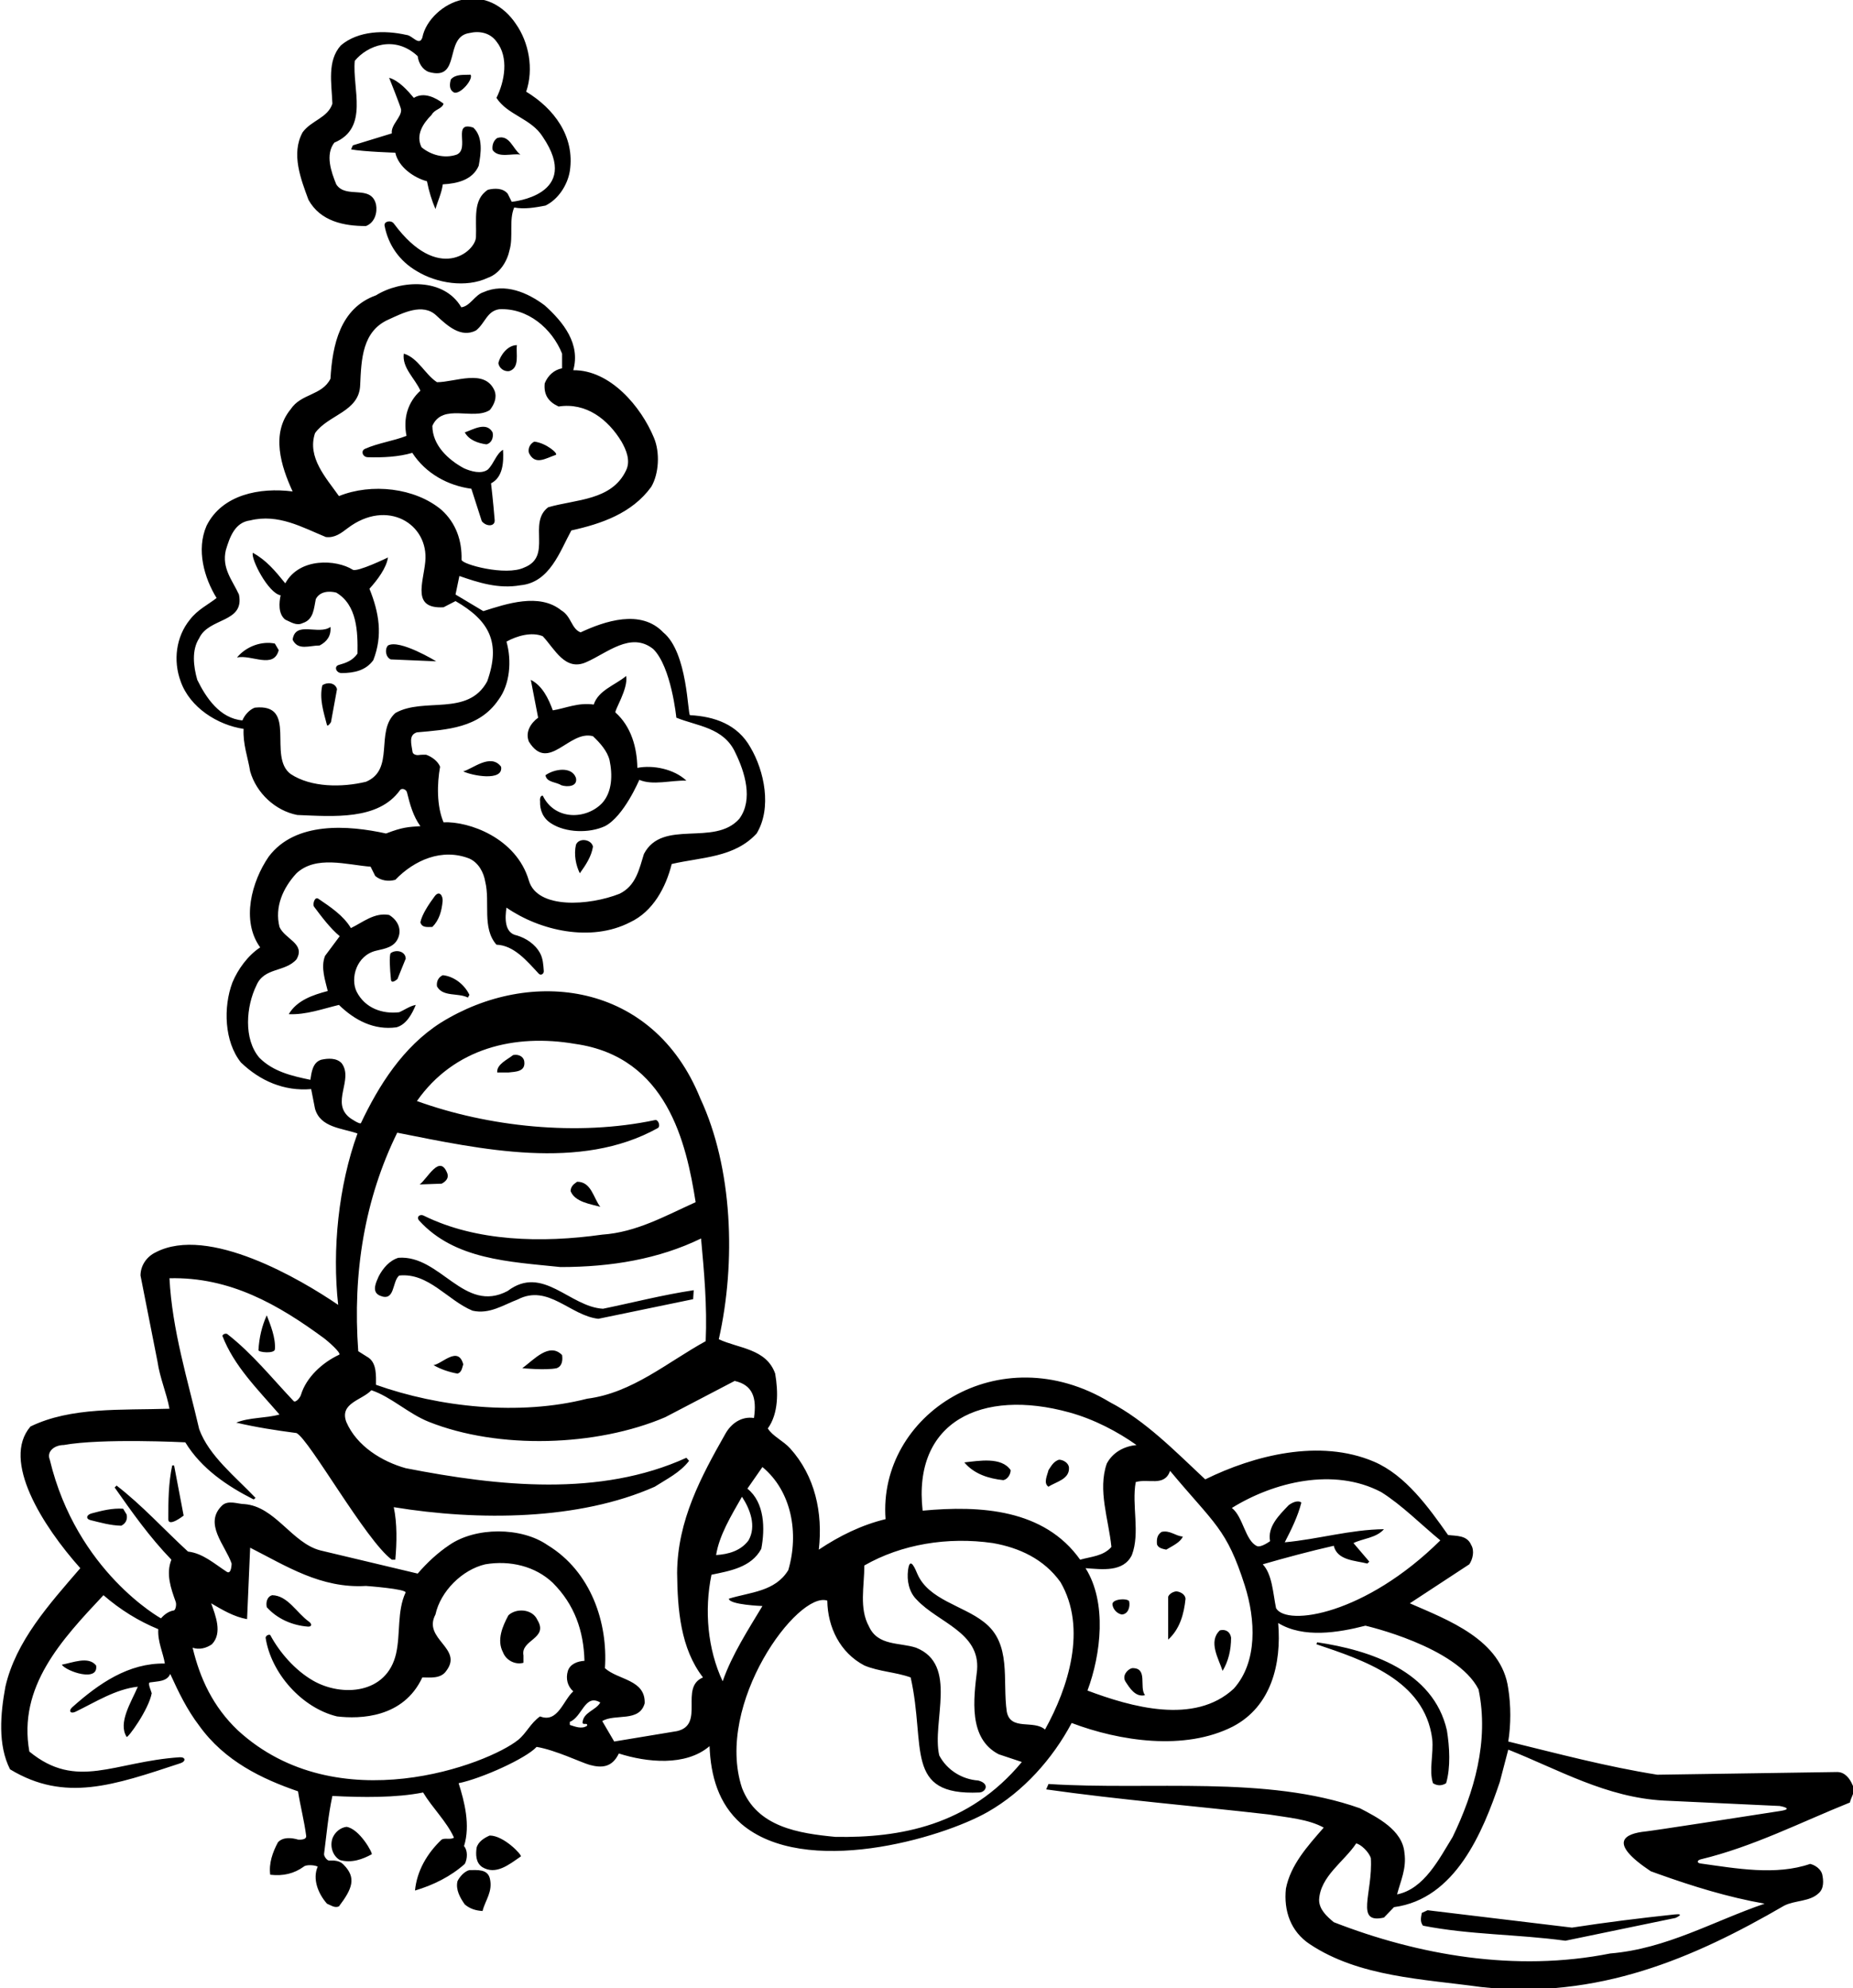 <?xml version="1.0" encoding="UTF-8"?>
<svg xmlns="http://www.w3.org/2000/svg" xmlns:xlink="http://www.w3.org/1999/xlink" width="480pt" height="515pt" viewBox="0 0 480 515" version="1.1">
<g id="surface1">
<path style=" stroke:none;fill-rule:nonzero;fill:rgb(0%,0%,0%);fill-opacity:1;" d="M 79.902 51.75 C 78 46.551 75.301 39.852 78.402 34.25 C 80.699 31.148 84.902 30.551 86.102 26.852 C 85.902 21.551 84.699 15.75 88.301 11.75 C 92.801 7.949 99.602 7.75 105.301 9.051 C 106.801 9.148 108.602 12.051 109.398 9.75 C 110.301 5.051 115.102 0.852 119.699 -0.051 C 125.5 -1.352 130.5 1.551 133.602 6.148 C 137 10.949 138.301 17.852 136.301 23.75 C 143.398 28.051 149 35.25 147.602 44.352 C 147 47.949 144.602 51.648 141.301 53.25 C 138.699 53.75 135.898 54.25 133.199 53.75 C 131.801 56.949 133 61.352 132 64.75 C 131.398 67.648 129.5 70.852 126.398 71.949 C 120.699 74.648 113.102 73.352 108 70.25 C 103.383 67.578 100.539 63.328 99.621 58.465 C 99.41 57.324 101.289 56.914 102.016 57.898 C 113.527 73.477 123.125 65.156 123.293 61.441 C 123.496 56.871 122.387 51.699 126.398 49.148 C 128.102 48.75 130.199 48.648 131.5 50.148 L 132.559 52.27 C 132.559 52.27 150.895 50.648 140.602 35.449 C 137.602 30.648 131.5 29.852 128.602 25.352 C 130.699 21.148 131.898 14.852 128.602 10.75 C 126.898 8.449 124.199 7.949 121.602 8.551 C 114.898 9.551 119.602 21.051 111.102 18.648 C 109.398 18.051 108.398 16.25 108.199 14.551 C 102.199 8.949 95.102 11.852 91.902 15.75 C 91.199 22.949 95.699 33.148 86.602 36.949 C 84.199 40.051 85.801 44.551 87.102 47.75 C 89.602 51.648 96.102 47.648 97.402 52.949 C 97.801 55.051 97.102 57.648 94.801 58.551 C 89.102 58.551 83 57.352 79.902 51.75 Z M 121.898 19.352 C 120 19.449 118.102 19.148 116.801 20.551 C 116.5 21.551 116.301 23.051 117.301 23.75 C 118.699 25.148 122.699 20.648 121.898 19.352 Z M 90.949 38.699 C 94.25 39.301 102.398 39.551 102.398 39.551 C 103.199 43.25 107.199 46.051 110.602 46.949 C 111.102 49.551 111.898 52.051 112.801 54.148 C 113.398 52.051 114.398 50.051 114.699 47.75 C 118.398 47.551 122.398 46.648 124 42.949 C 124.602 39.75 125.199 35.449 122.602 33.051 C 117 31.25 121.801 38.551 118.301 40.051 C 115.102 41.148 111.602 40.148 109.199 38.148 C 107.602 34.949 109.602 31.949 111.801 29.75 C 112.602 28.25 114.5 28.25 114.898 26.852 C 112.801 25.25 109.801 23.75 107.199 25.352 C 105.602 23.449 103.301 20.852 100.801 20.148 C 100.801 20.148 103.82 27.688 103.891 28.348 C 104.105 30.332 101.199 32.301 101.5 34.551 L 91.402 37.648 Z M 134.801 40.051 C 132.801 38.551 132 34.75 128.801 35.75 C 127.898 36.352 127.398 37.551 127.602 38.852 C 129.102 41.051 132.699 39.648 134.801 40.051 Z M 440.508 482.691 C 449.758 483.973 459.98 485.863 468.898 482.801 C 470.199 483.102 471.602 484.102 472 485.398 C 472.398 487.102 472.5 489.199 471.102 490.398 C 468.801 492.602 465 492.199 462.199 493.602 C 438.801 507.199 413.898 518 383.699 514.699 C 368.602 512.602 352.102 512.102 339.301 503.602 C 334.301 500.301 332.5 494.898 333.102 489.199 C 334.301 483.102 338.602 478.301 342.898 473.398 C 338.898 471.199 333.602 470.801 328.699 470 C 309.602 467.801 290 466.199 271 463.5 L 271.602 462.102 C 298.102 463.801 328.102 459.801 352.301 468.398 C 356.699 470.699 363.301 474 363.801 479.898 C 364.398 484 362.801 487.199 361.898 490.699 C 368.898 489.301 372.801 481.5 376.301 475.801 C 381.801 464.398 385.801 451 383 437.598 C 377.398 426.5 353.699 421.098 353.699 421.098 C 346.699 422.902 337.602 424.402 331.102 420.402 C 332 431 329.301 442 319.398 447.199 C 306.898 453.598 290 451 277.602 446.301 C 272.672 455.586 265.078 464.082 255.898 469.324 C 243.871 476.195 208.465 486.531 192 472.398 C 186.102 467.199 184.102 460 183.801 452.301 C 177.602 457.598 167.5 456.5 160.301 454.199 C 158.551 457.902 155.773 457.977 152.75 457.152 C 150.586 456.559 143.902 453.301 139.004 452.492 C 136.25 455.5 124.699 460.699 118.801 461.898 C 120.301 466.602 121.898 472.801 120.199 478.199 C 121.199 479.301 121.102 481.5 120.398 482.801 C 116.699 486.102 112.199 488.301 107.5 489.699 C 108 484.602 110.602 480.102 114.398 476.5 C 115.301 476 116.699 476.602 117.602 476 C 115.699 471.801 112 468.301 109.602 464.301 C 102.602 465.699 93.898 465.602 86.102 465.199 C 85.027 470.113 84.594 475.191 83.945 480.211 C 83.867 480.809 84.719 481.957 85.258 481.934 C 86.598 481.879 88.004 481.93 89 483 C 92.398 486.398 91.25 489.25 87.801 493.801 C 86.699 494.301 85.699 493.5 84.699 493.102 C 82.398 490.5 80.898 486.699 82.301 483.5 C 81.328 483.012 79.199 483 78.699 483.5 C 76.199 485.301 73.398 486 70 485.602 C 69.602 482.699 70.602 479.801 72 477.199 C 73.301 475.801 75.5 476 77.199 476.5 C 77.199 476.5 79.469 476.746 79.312 475.523 C 78.816 471.68 77.809 467.871 77.199 464 C 67.898 460.801 58.199 456.199 51.602 447 C 48.398 442.801 46.199 438.199 44.102 433.598 C 43.199 435.625 40.895 435.457 38.828 435.793 C 38.137 435.906 39.238 438.188 39.301 438.598 C 38.5 442.902 33.07 450.332 32.801 449.902 C 30.5 446.25 34 440.902 35.699 436.902 C 29.926 437.543 24.859 440.82 19.574 443.383 C 18.266 444.016 17.664 443.164 18.719 442.219 C 25.625 436.043 33.336 430.727 42.699 430.902 C 42.301 428.199 40.801 425.301 41 422 C 35.898 419.902 31.199 417 26.801 413.199 C 15.898 424.801 4.602 436.902 7.602 453.699 C 19.902 463.793 29.496 456.316 46.512 455.18 C 48.078 455.074 48.246 456.227 46.742 456.723 C 29.496 462.406 16.844 466.922 2.602 458.301 C -0.602 452 0.102 443.902 1.398 436.902 C 4.102 425.098 12.699 415.598 20.801 406.199 C 10.988 395.211 0.312 378.289 7.898 369.5 C 18.398 364.398 31.398 365.301 43.898 364.898 C 43.199 361 41.398 356.898 40.801 352.699 L 36.398 330.398 C 36.398 327.801 38 325.5 40.301 324.398 C 53.961 317.227 78.039 331.473 87.602 338 C 86 323.699 87.699 307.102 92.602 293.602 C 88.602 292.199 83 292.102 81.602 287.199 L 80.602 282.102 C 73.602 282.699 67.398 280 62.398 275.199 C 58.102 269.801 57.801 260.898 60.199 254.5 C 61.602 251.102 64.199 247.5 67.398 245.398 C 62.398 238.5 65.199 228.301 69.602 221.898 C 76.5 212.699 90.25 213.75 100 215.898 C 104.25 214.25 105.801 214.199 108.898 214 C 107.023 211.418 106.188 208.348 105.43 205.266 C 105.223 204.41 104.055 204.059 103.625 204.66 C 98 212.535 86.293 211.473 77 211.102 C 71.301 210 66.398 205.398 64.801 199.801 C 64.199 196.102 62.898 192.801 63.102 188.801 C 56.398 187.801 49.199 183.301 46.801 176.5 C 44.801 171.102 45.602 164.898 49.199 160.5 C 51.199 157.898 53.801 156.699 56.102 154.898 C 52.898 149.699 50.801 142.398 53.5 136.199 C 57.5 128.102 67.301 126.199 75.801 127.301 C 72.801 120.801 70.102 112.301 75.301 106 C 78 101.898 83.398 102.5 85.602 98.102 C 86.102 89.398 88.102 79.801 97.398 76.5 C 103.801 72.5 115 71.898 119.5 79.602 C 121.801 79.301 123 76.398 125.199 75.699 C 130.801 73.199 136.699 75.801 141.102 79.102 C 146 83.5 150.398 89.102 148.5 95.898 C 158.102 95.801 166.102 105.398 169.398 113.398 C 171 117.199 170.699 122.699 168.699 126.102 C 163.699 133 155.699 135.699 148 137.398 C 145 142.898 142.398 150.898 134.801 151.602 C 129.102 152.602 123.898 150.898 119 149.199 L 118 154 L 125.199 158.301 C 131.199 156.398 139.699 153.5 145.398 158.102 C 148 159.602 148 162.898 150.398 163.801 C 156.602 160.898 166 157.699 171.801 163.801 C 178.199 169 178.102 185.215 178.75 185.25 C 185.059 185.578 191.047 187.613 194.398 193.602 C 198 199.699 200 209.301 196 215.898 C 190.199 222.199 181.699 222 174 223.801 C 172.5 229.801 169.199 236.102 163.199 238.898 C 153.102 244.102 139.898 241.102 131.199 235.102 C 130.801 237.699 130.602 241.699 133.898 242.301 C 136.199 243 138.602 244.5 139.898 246.898 C 140.648 248.258 140.746 249.895 140.863 251.527 C 140.914 252.297 140.074 252.766 139.559 252.211 C 136.441 248.867 133.145 244.871 128.602 244.699 C 124.801 240.398 127 233.699 125.699 228.398 C 125.301 226 124 223.5 121.602 222.398 C 114.5 219.602 107.301 222.801 102.398 227.898 C 100.602 228.398 98.602 228.102 97.199 226.898 L 96 224.5 C 89.699 224 81.898 221.5 76.801 226.199 C 73.301 230 71.102 234.898 72.398 240.102 C 73.801 243.301 79.199 244.398 76.801 248.5 C 73.801 251.898 68.398 250.5 66.398 255.301 C 63.801 260.602 63 269.102 67.199 274 C 70.801 277.602 75.602 278.699 80.398 279.699 C 80.699 277.699 81 275.199 83.199 274.5 C 85 274.102 87.199 274 88.5 275.398 C 91.699 279.699 85.5 285.699 90.699 289.602 C 90.699 289.602 93.266 291.391 93.508 290.887 C 98.055 281.312 104.324 271.168 114.199 264.898 C 137.441 250.441 169.191 254.258 181.398 284.5 C 189.801 302.5 190.699 326.898 186.199 346.898 C 191.301 349.301 198.5 349.301 200.801 355.801 C 201.602 360.5 201.699 366.102 198.898 370 C 200.102 372 202.898 373.199 204.699 375.199 C 211.102 382.301 213.199 391.801 212.102 401.398 C 217.5 397.801 223.199 395 229.398 393.5 C 227.371 366.516 258.762 345.855 287.5 363.199 C 296.699 368 304.301 375.801 312.199 383.199 C 324.801 377 341.801 372.602 355.898 378.602 C 364.102 382.102 370.102 390.5 375.102 397.602 C 377.301 397.898 380 397.602 381.102 400.199 C 382 401.699 381.5 403.898 380.602 405.199 L 365.199 415.301 C 375 419.598 389 424.699 390.699 437.402 C 391.398 441.699 391.398 446.801 390.699 451.098 C 403.398 454.199 416.102 457.598 429.301 459.699 L 475.898 459 C 477.898 459 479.199 460.699 479.898 462.398 C 480.801 464 479.5 465.398 479.199 466.898 C 466.461 472.016 454.152 478.34 440.586 481.613 C 439.566 481.859 439.492 482.551 440.508 482.691 Z M 87.801 128.5 C 96.199 125.102 107.5 126.301 114.398 132.102 C 118.133 135.512 119.695 140.039 119.559 144.996 C 119.527 146.145 131 149.301 135.801 147 C 143.199 144.102 136.602 135.5 142 131.398 C 149.199 129.301 158.5 129.699 162.199 121.801 C 163.398 119.301 162.199 116.5 161 114.398 C 157.5 108.602 151.801 104.199 144.699 105.301 C 142.102 104.102 140.801 102.301 141.102 99.301 C 141.898 97.301 143.5 95.801 145.602 95.398 L 145.602 91.602 C 143 85.102 136.699 79.699 129.301 80.102 C 126.102 80.602 125.699 83.699 123.301 85.602 C 119.398 87.602 115.898 84.398 113 81.699 C 109.5 78.398 104.301 81.102 100.801 82.699 C 93.801 85.699 93.602 93.102 93.301 99.699 C 93.102 106.699 85 107.398 81.602 112.199 C 79.5 118.5 84.5 123.801 87.801 128.5 Z M 126.199 176.5 C 129.801 166.414 126.75 160.75 118 155.699 L 114.898 157.301 C 106.648 157.758 109.605 151.156 110.164 145.516 C 111.141 135.746 100.309 129.039 90.051 136.816 C 88.375 138.09 86.715 139.395 84.398 139.102 C 78.301 136.602 72.102 133 64.801 134.801 C 60.801 135.301 59.5 139.199 58.5 142.5 C 57.398 147.199 60.199 150.301 61.898 154 C 63.398 161.398 54.102 159.898 51.602 165.301 C 49.602 168.398 50.102 172.602 51.102 176.102 C 53.398 180.801 57 186.102 62.801 186.602 C 63.301 185.301 64.602 183.801 66 183.301 C 77.301 182.102 69.199 196 75.301 200.5 C 80.602 204 88.602 204 94.801 202.5 C 102.398 199.301 97.102 189.5 102.398 184.699 C 109.801 180.5 121.199 185.699 126.199 176.5 Z M 110.398 195.5 C 111.801 196 113.398 197.102 114 198.602 C 113.199 203 113.102 208.801 114.898 213 C 121.398 212.699 133.75 217 137 228.102 C 139.191 235.578 152.699 234.602 160.5 231.5 C 164.801 229.398 165.602 225 166.801 221.199 C 171.602 212 185 219.398 191.5 212.102 C 195.199 207.102 192.898 199.898 190.5 195 C 187.5 188.398 180.602 188.102 175.199 185.898 C 175.199 185.898 173.898 172.699 169.199 168.102 C 163.398 163.5 157.199 169.199 151.898 171.5 C 146.398 174 143.699 168.102 140.602 164.801 C 137.699 163.602 133.898 164.699 131.199 166.199 C 132.602 171.199 132.102 177.301 129.102 181.301 C 124.102 188.602 115.801 189 108 189.699 C 105.75 190.375 106.594 192.793 106.859 194.762 C 106.949 195.418 107.859 195.676 108.512 195.57 C 109.098 195.477 109.738 195.5 110.398 195.5 Z M 92.801 350 L 95.5 351.699 C 97.602 353.199 97.398 356.398 97.398 358.699 C 113.699 364.5 134.5 366.801 152.102 362.301 C 163.801 360.801 172.801 352.898 182.801 347.398 C 183.199 338.199 182.398 329.5 181.602 320.801 C 170.699 326.102 158.398 328.199 145.199 328.199 C 131.953 326.82 117.781 326.285 108.59 316.172 C 107.785 315.289 108.676 314.344 109.801 314.902 C 123.332 321.59 140.305 322.016 156 319.801 C 164.898 319.199 172.398 314.898 180.199 311.398 C 177.785 296.098 172.816 273.77 149 270.398 C 133.301 267.699 117.602 271.5 108 285.199 C 126.402 291.848 149.543 294.41 169.723 290.117 C 170.484 289.953 171.199 291.699 170.398 292.199 C 150.301 303.398 124.602 297.699 102.898 293.398 C 94.5 310.5 91.301 329.602 92.801 350 Z M 148.5 438.098 C 147 436.801 146.5 434.801 147.102 432.801 C 147.699 431 149.602 430.301 151.398 430.199 C 151.199 422.402 148.801 415.598 143.199 410 C 138.699 405.699 132.102 404.102 125.699 405.199 C 119.699 406.602 114.102 412.199 112.801 418.199 C 109.398 424.598 120.102 426.902 115.602 432.801 C 114.199 434.902 111.398 434.5 109.398 434.5 C 104.5 445 93.301 445.301 87.301 444.598 C 78.199 442.402 70.199 433.402 68.801 424.199 C 68.898 423.699 69.5 423.301 70 423.5 C 72.344 427.91 76.398 432.656 81.18 435.375 C 88.566 439.574 100.211 438.852 102.602 428.328 C 103.766 423.203 102.82 417.348 105.047 412.539 C 105.488 411.578 94.801 410.801 94.801 410.801 C 83.102 411.5 74.102 405.602 64.801 400.898 L 64 419.402 C 60.602 418.801 57.602 417 54.699 415.301 C 55.801 418.402 57.699 423 54.898 425.902 C 53.5 426.902 51.602 427.402 49.898 426.801 C 51.801 434.801 55.199 442.098 61.602 448.199 C 87.426 471.906 126.484 456.957 134.246 450.66 C 136.355 448.949 137.426 446.324 139.898 444.598 C 144.5 446.402 145.898 440.402 148.5 438.098 Z M 155.5 441 C 151.5 438.598 150.801 444.801 147.602 446 L 147.602 446.801 C 148.898 447.199 150.699 448 152.102 447 C 152.199 446.098 151.199 446.902 150.898 446.301 C 151 443.5 154.301 443.098 155.5 441 Z M 182.102 434.5 C 176.301 427 175.5 417 175.398 407.398 C 175.5 393.801 181.602 382.5 187.898 371.398 C 189.398 368.699 192.102 366.801 195.301 367.301 C 196.094 362.004 194.938 358.73 190.301 357.699 L 172.301 367.102 C 154.5 374.699 129.199 375.5 111.102 368.301 C 105.801 366.199 101.301 361.801 96.199 360.102 C 93.801 362.699 87.898 363.398 89.699 368.301 C 92.398 374.602 99 378.602 105.102 380.301 C 129.102 385 155.398 387.801 177.801 377.602 L 178.5 378.398 C 176.102 381.5 172.699 383.102 169.602 385.102 C 150 393.801 124 394 102 390.398 C 102.898 394.602 102.801 399.602 102.398 404 L 101.5 404 C 94.801 399.102 80.102 372.801 76.801 371.199 C 71.5 370.5 66.301 369.699 61.199 368.5 C 64.602 367.102 68.801 367.398 72.398 366.398 C 66.602 359.699 60.602 353.801 57.602 346 C 57.898 345.5 58.301 345.398 58.801 345.5 C 65.348 350.574 70.453 357.008 76.07 362.922 C 76.543 363.418 77.719 362.094 77.953 361.32 C 79.336 356.742 83.508 352.941 87.828 350.922 C 88.617 350.555 84.656 347.168 84.031 346.711 C 72.098 337.926 59.578 330.719 43.898 331.102 C 44.602 344.602 48.602 357.301 51.602 370.199 C 54.102 377.102 61.102 382.602 66.199 388 L 65.699 388.398 C 59 385 52.199 380.5 48 373.602 C 48 373.602 26.398 372.5 16.5 374.301 C 14.199 374.301 12 375.898 12.898 378.102 C 19.844 407.121 41.699 419.199 41.699 419.199 C 42.602 418.148 43.781 417.324 45.031 417.148 C 45.449 417.086 45.789 415.684 45.512 414.906 C 44.262 411.422 42.93 407.68 44.398 404 C 38.699 398.102 34.199 391.699 29.699 385.301 L 30.199 384.801 C 36.801 389.898 42.398 396.102 48.699 401.898 C 52.551 402.336 55.504 405.039 58.746 407.141 C 59.969 407.93 60 405 60 405 C 58.398 400.301 52.602 394.602 57.602 389.898 C 59.199 388.5 61.699 389.602 63.301 389.602 C 71.301 390.199 75.602 399.699 83 401.602 L 108.199 407.602 C 110.602 404.801 113.398 402.199 116.398 400.199 C 123.199 395.5 135 395.5 141.801 400.199 C 153.199 407.102 157.5 420.5 156.699 432.098 C 160.102 435.199 167.199 435 167 441.199 C 165.602 446.199 159.398 443.801 156 445.801 L 159.102 451.098 L 175.398 448.402 C 182.699 446.699 175.898 437.098 182.102 434.5 Z M 185.5 402.801 C 188.699 402.602 191.898 401.699 193.898 399 C 196 395.301 194.301 390.898 192.199 387.699 C 189.398 392.602 186.301 397.699 185.5 402.801 Z M 187.199 435.5 C 189.602 428.598 193.898 422 197.5 416 C 197.5 416 188.898 415.699 188.801 414.102 C 194.301 412.398 200.801 412.301 204.199 406.699 C 207 397.199 205.102 386.301 197.5 380 L 193.602 385.602 C 198.102 389.199 198.199 396 197.199 401.199 C 194.602 406 189.102 406.898 184.301 407.898 C 182.398 417.098 183.301 427.199 187.199 435.5 Z M 274.699 409.801 C 270.398 403.801 264 400.898 257.199 399.699 C 245.5 398 233.5 400 223.898 405.5 C 223.898 410.898 222.5 416.598 225.102 421.301 C 227.398 426.402 233.102 425.402 237.301 426.801 C 248.301 431.199 241.301 446 243.301 454.699 C 245.301 458.5 249.199 460.902 253.398 461.199 C 256.5 462 255.352 464.227 253.688 464.301 C 234.078 465.184 239.914 452.391 235.898 434.5 C 232 433.098 227.699 433 223.898 431.402 C 217.602 428.098 214.398 421.5 214.301 414.602 C 206.715 412.012 185.055 441.258 192.199 463.102 C 196.102 473.301 207 474.898 216.398 475.801 C 233.039 476.086 250.992 472.945 264.699 456.402 L 258.699 454.402 C 250.801 450.301 252.199 440.098 253.102 432.598 C 253.898 422.801 243 420.301 237.5 414.398 C 235.477 412.449 234.855 409.43 235.223 406.652 C 235.723 402.836 237.18 406.637 237.641 407.699 C 240.527 414.379 249.465 415.898 254.801 420.098 C 262.199 425.699 259.602 435.301 260.801 443.402 C 261.801 448.402 267.801 445.402 270.699 448 C 276.699 437.199 281.699 421.801 274.699 409.801 Z M 279.801 404 C 282.602 403.199 285.801 403.102 287.898 400.699 C 287.199 393.602 284.301 386 286.699 379.102 C 288.301 376.102 291.301 374.602 294.398 374.301 C 289.496 370.828 283.406 367.621 277.039 365.863 C 254.242 359.562 236.391 368.27 239 391.301 C 254 389.898 270.5 390.898 279.801 404 Z M 322.449 410.688 C 317.734 395.891 314.641 394.848 303.102 381 C 301.602 385.199 297.5 382.898 294.199 383.898 C 293.102 389.898 295.398 397 293.199 402.801 C 291 407.301 285.5 406.5 281.199 406.199 C 286.801 415.098 285.199 428.5 281.699 437.902 C 292.898 442.098 309.398 446.902 319.602 437.402 C 325.809 430.465 325.254 419.496 322.449 410.688 Z M 373.102 399 C 368 394.801 363.199 389.898 357.801 386.5 C 345.5 380 329.898 383.898 319.102 390.602 C 322.023 392.852 322.531 399.035 325.598 400.473 C 326.617 400.949 329 399.199 329 399.199 C 328.301 395.5 331.199 392.602 333.801 389.898 C 334.699 389.199 336.199 388.5 337.102 389.199 C 336.199 392.801 334.5 396.199 332.801 399.5 C 341.5 398.699 349.801 396.199 358.5 396.102 C 356.5 398.398 353 398.5 350.602 399.699 L 354.699 404.5 L 354.199 405 C 351 404.199 346.398 404.199 345.5 400.398 C 339.301 401.801 333 403.5 327.102 405.199 C 329.586 407.816 329.75 412.75 330.551 416.57 C 333.375 421.363 353.715 418.199 373.102 399 Z M 426.266 474.395 C 428.547 474.156 450.258 470.789 461.223 469.082 C 464.996 468.492 461.008 467.797 461.008 467.797 L 431 466.398 C 416.102 465.602 403.801 458.402 390.699 453.199 L 388.5 461.602 C 384.102 474.602 377 491.898 361.102 494 L 358.5 496.699 C 350.867 498.434 355.668 490.367 355.102 481.301 C 354.602 479.699 352.5 477.699 351.301 477.5 C 348.199 482.199 342 486 341.699 492.102 C 341.699 494.602 343.699 496.398 345.5 497.898 C 367.301 506.398 392.5 510.898 417.102 506 C 431.699 504.801 443.898 497.602 457.102 493.102 C 447.559 491.414 438.453 488.594 429.457 485.371 C 428.836 485.148 428.219 484.926 427.602 484.699 C 416.152 477.066 421.055 474.93 426.266 474.395 Z M 132 96.102 C 134.699 95.199 133.602 91.5 133.898 89.398 C 131.5 89.398 129.602 92 129.102 94 C 129.199 95.301 130.602 96.398 132 96.102 Z M 95.242 118.43 C 99.129 118.555 103.297 118.344 106.801 117.301 C 110.301 122.699 116.102 125.801 122.102 126.602 L 124.801 135 C 126 136.5 128.273 136.402 128.141 134.719 C 127.785 130.191 127.199 125.199 127.199 125.199 C 130.301 123.602 130.5 119.699 130.301 116.5 C 128.5 117.602 128 120 126.398 121.602 C 124.699 122.898 122 122.102 120.199 121.301 C 116.102 119.102 112 115.301 112 110.301 C 114.699 104.301 122.602 109 126.898 106.199 C 128 104.801 128.801 103 128.102 101.199 C 125.602 95.398 117.898 99 113.199 99 C 110.102 97 108.301 92.699 104.602 91.602 C 104.102 95.301 107.5 98 108.898 101.199 C 105.602 104.199 104.398 108.398 105.301 112.898 C 101.852 114.25 97.895 114.758 94.527 116.273 C 93.406 116.781 93.918 118.383 95.242 118.43 Z M 120.398 112 C 121.5 114 123.801 114.801 126 115.102 C 127.301 114.801 127.898 113.398 127.602 112 C 126 109.102 122.5 111.301 120.398 112 Z M 143.945 117.84 C 144.781 117.559 141.398 114.699 138.398 114.398 C 137.398 114.898 136.699 116 137 117.301 C 138.598 120.648 141.297 118.73 143.945 117.84 Z M 100.5 144.398 C 100.5 144.398 92.512 148.289 91.367 147.566 C 87.16 144.914 77.582 144.348 73.898 151.102 C 71.301 147.898 69 145.102 65.5 143.199 C 64.898 144.699 69.5 153.699 72.699 154.199 C 72.301 156 72 159 73.898 160.5 C 75.301 161.102 76.801 162.199 78.398 161.398 C 81.301 160.5 81.301 157.5 81.801 155.199 C 82.801 153.199 85.199 153 87.102 153.5 C 92.5 156.699 92.699 163.602 92.602 169.301 C 91.324 171.156 89.543 171.734 87.746 172.242 C 86.445 172.609 87.062 174.348 88.5 174.344 C 91.695 174.336 94.77 173.688 96.699 171 C 99.199 164.602 98.199 158.699 95.699 152.5 C 97.801 150.199 100.102 147.102 100.5 144.398 Z M 85.602 162.398 C 82.5 164.602 76.5 160.699 75.801 165.699 C 77.199 168.602 80.102 167.199 82.801 167.199 C 84.699 166.199 85.801 164.699 85.602 162.398 Z M 61.398 170.301 C 65.199 169.5 70.898 173.398 72.199 168.398 L 71.199 166.699 C 67.801 166 63.801 167.398 61.398 170.301 Z M 100.5 167.199 C 99.602 168.199 99.898 170.199 101.199 170.801 L 113 171.301 C 113 171.301 103.5 165.5 100.5 167.199 Z M 137 192.102 C 142.102 200.301 147.398 189 153.602 190.699 C 155.398 192.398 157.301 194.5 157.898 196.898 C 158.699 200.699 158.602 205.102 156 208 C 151.895 212.324 143.742 212.578 140.602 206.102 C 140 206 139.801 206.898 139.898 207.5 C 139.801 209.898 140.699 212 142.801 213.301 C 146.5 215.699 152.602 215.898 156.699 214 C 161.602 211.5 165.602 202 165.602 202 C 169.102 203.5 173.699 202.102 177.801 202.199 C 174.602 199.199 169.199 198.102 165.102 198.898 C 165.008 193.641 163.52 188.215 159.441 184.566 C 159.02 184.191 162.801 178.398 162.199 175.102 C 159.301 177.5 155 178.801 153.801 182.5 C 149.801 181.898 146.398 183.5 143.199 184 C 142.102 181 140.5 177.602 137.5 176.102 L 139.398 185.898 C 137.5 187.301 136 189.602 137 192.102 Z M 83.5 177.5 C 82.684 180.922 83.793 184.34 84.668 187.707 C 84.863 188.477 85.738 187.043 85.738 187.043 L 87.301 178.5 C 86.801 176.699 84.602 176.699 83.5 177.5 Z M 129.801 198.602 C 127.102 195 122.398 199.199 120 199.801 C 122.043 200.863 130.457 202.535 129.801 198.602 Z M 149.199 201.5 C 148.102 198.398 143.5 199.199 141.301 200.801 C 141.602 202.699 144 202.5 145.398 203.398 C 146.898 203.898 149.699 203.801 149.199 201.5 Z M 149.199 218.801 C 148.602 221.398 149.199 224.199 150.199 226.199 C 151.699 224.102 153.199 221.898 153.602 219.301 C 153.199 217.398 150 216.898 149.199 218.801 Z M 112.609 232.145 C 111.082 234.184 109.285 236.906 108.898 238.898 C 109.301 240.398 110.801 240.102 112 240.102 C 113.801 238.301 114.402 235.965 114.652 233.488 C 114.797 232.113 113.844 230.496 112.609 232.145 Z M 74.801 262.699 C 79.301 262.898 83.602 261.301 87.801 260.301 C 91.898 264.301 96.898 266.898 102.699 266.102 C 105.301 265.398 106.801 262.5 107.699 260.301 C 106.102 260.602 104.801 261.602 103.398 262.199 C 99.102 262.699 94.602 261.199 92.398 256.898 C 90.676 253.453 92.305 247.422 97.512 246.238 C 99.875 245.699 102.25 245.301 103.199 242.801 C 104.102 240.398 102.801 238.199 100.801 237 C 97 236.301 94 238.898 90.898 240.398 C 88.984 237.184 85.664 234.965 82.465 232.801 C 81.484 232.137 80.926 234.289 81.352 234.859 C 83.336 237.508 85.531 240.441 88 242.5 L 84.199 247.602 C 83 250.602 84.301 254.102 84.898 256.699 C 81.102 257.699 76.898 259.102 74.801 262.699 Z M 101.199 246.898 C 100.793 247.512 100.984 251.023 101.273 253.746 C 101.41 255.039 102.961 253.586 102.961 253.586 L 105.102 248.301 C 105 246.301 102.5 245.898 101.199 246.898 Z M 121.199 258.398 L 121.602 257.699 C 120.301 255 117.602 252.898 114.699 252.602 C 113.602 253.102 113 254.199 113.199 255.5 C 114.699 258.301 118.699 257.102 121.199 258.398 Z M 132.898 273.301 C 131.398 274.5 128.602 275.699 128.801 277.801 L 131.699 277.801 C 133.602 277.602 136.199 277.602 135.801 274.898 C 135.602 273.602 134.199 273 132.898 273.301 Z M 115.898 304 C 113.898 298.699 110.699 305.398 108.699 306.801 L 114.398 306.602 C 115.398 306.102 116.301 305.199 115.898 304 Z M 155.5 312.602 C 153.699 310.301 153.199 306.102 149.5 306.102 C 148.5 306.801 147.898 307.301 147.801 308.5 C 148.898 311.398 153.102 311.898 155.5 312.602 Z M 98.398 335.602 C 102.398 337.301 101.5 332 103.398 330.398 C 111 329.602 115.898 336.801 122.398 339.5 C 126.801 340.5 130.398 338 134.102 336.602 C 142 332.5 147.699 340.801 155 341.602 L 179.551 336.523 L 179.699 334.199 C 171.699 335.398 164 337.398 156.199 339 C 147.5 338.5 140.602 327.5 131.5 334.398 C 120.199 340.398 114.102 325 103.199 325.801 C 100.898 326.5 99.199 328.5 98.102 330.602 C 97.5 332 96.102 334.602 98.398 335.602 Z M 71.211 349.496 C 71.43 346.547 70.09 343.246 69.102 340.699 C 67.832 343.492 67.137 346.496 66.949 349.719 C 66.918 350.305 71.117 350.715 71.211 349.496 Z M 135.301 354.398 C 135.301 354.398 141.398 355 144.199 354.398 C 145.602 353.898 145.801 352.398 145.602 351 C 142.301 347.602 138.301 352.199 135.301 354.398 Z M 112.301 353.602 C 114.199 354.699 116.301 355.398 118.5 355.801 C 119.602 355.5 119.699 354.301 120 353.398 C 118.699 348.5 114.5 353.301 112.301 353.602 Z M 274.301 378.102 C 272.898 378.602 272.398 379.602 271.602 380.801 C 271.301 382.102 270.199 384.199 271.602 385.102 C 273.5 383.801 277.199 383.199 276.898 380 C 276.699 378.898 275.398 378.102 274.301 378.102 Z M 249.801 378.801 C 252.301 381.801 256.102 383 259.898 383.398 C 261 383.199 261.801 381.898 261.801 380.801 C 259.398 377.301 253.602 378.398 249.801 378.801 Z M 44.602 379.602 C 43.637 384.25 43.594 388.59 43.598 393.5 C 43.602 395.699 47.57 392.578 47.57 392.578 L 45.102 379.602 Z M 23.438 393.754 C 26.023 394.387 28.578 395.133 31.398 395.199 C 32.5 394.699 33.102 393.602 32.801 392.301 L 31.898 390.801 C 29.098 390.605 26.383 391.301 23.75 392.004 C 22.344 392.379 22.18 393.445 23.438 393.754 Z M 306.398 398 C 304.5 397.898 303.102 396.301 300.898 396.801 C 299.699 397.602 299.602 398.699 299.699 400 C 300 401 301.199 401.199 302.102 401.398 C 303.602 400.5 305.801 399.5 306.398 398 Z M 304.699 412.199 C 303.898 412.301 302.898 412.801 302.602 413.602 L 302.602 424.699 C 305.602 422 306.699 418.098 307.102 414.102 C 307 413 305.801 412.301 304.699 412.199 Z M 79.762 421.336 C 80.777 421.41 80.875 420.656 80.031 420.051 C 76.82 417.75 74.539 413.277 70.5 413.199 C 69.301 413.5 68.801 414.898 69.102 416.301 C 71.816 419.336 75.742 421.031 79.762 421.336 Z M 292.5 414.801 C 292.199 413.898 287.699 414.102 288.199 415.801 C 288.398 416.902 289.398 418 290.602 418.199 C 292.199 418.098 292.801 416.301 292.5 414.801 Z M 131.699 418.402 C 130.199 421.199 128.602 424.801 130.301 428 C 131.102 430.098 133.5 431.301 135.602 430.699 L 135.602 428.801 C 134.801 424.699 142.199 424.5 139.199 419.598 C 137.898 416.699 133.699 416.5 131.699 418.402 Z M 316 422.301 C 312.898 425.199 315.699 429.699 316.699 432.801 C 318.199 430.301 318.898 427.402 318.898 424.199 C 318.699 422.801 317.602 421.902 316 422.301 Z M 371.199 461.898 C 372.301 462.602 373.5 462.602 374.602 461.898 C 375.801 457.801 375.5 452.5 374.801 448.199 C 371.301 432.801 354.801 427.402 341.199 425.402 L 341 425.902 C 353.102 430 369 435.098 371 450.402 C 371.398 454.402 370.102 458.5 371.199 461.898 Z M 24.898 431.402 C 22.898 428.902 18.801 430.699 16 431.199 C 17.184 432.938 25.582 435.828 24.898 431.402 Z M 293.199 432.098 C 291.898 432.5 290.699 434.098 291.5 435.5 C 292.602 437.199 294.102 439.699 296.602 439.098 C 295 437 297.5 431.902 293.199 432.098 Z M 126.852 475.449 C 125.449 476.051 123.852 477.051 123.449 478.648 C 123.25 480.25 123.148 482.449 124.949 483.648 C 128.473 485.762 131.836 482.996 134.91 480.867 C 135.328 480.578 130.551 475.449 126.852 475.449 Z M 89.75 473.199 C 88.148 473.398 86.75 474.602 86.148 476.102 C 85.352 478.301 86.25 480.801 88.051 481.801 C 91.074 482.664 93.945 481.59 96.285 480.312 C 96.652 480.109 93.148 473.699 89.75 473.199 Z M 121.602 484.402 C 120.301 484.703 119 486.203 118.5 487.301 C 118 489.5 119.199 491.602 120.398 493.301 C 121.699 494.402 123.199 494.902 125 495 C 125.699 492.203 127.699 490 126.898 486.602 C 126.301 484.102 123.699 484.402 121.602 484.402 Z M 369.801 494.801 L 368.301 495.5 C 368.102 496.699 367.801 497.699 368.602 498.801 C 380.801 501.199 393.102 501 405.5 502.699 L 434.012 496.797 C 434.012 496.797 436.762 495.574 433.766 495.895 C 424.91 496.832 415.941 497.953 407.199 499.301 L 369.801 494.801 "/>
</g>
</svg>
